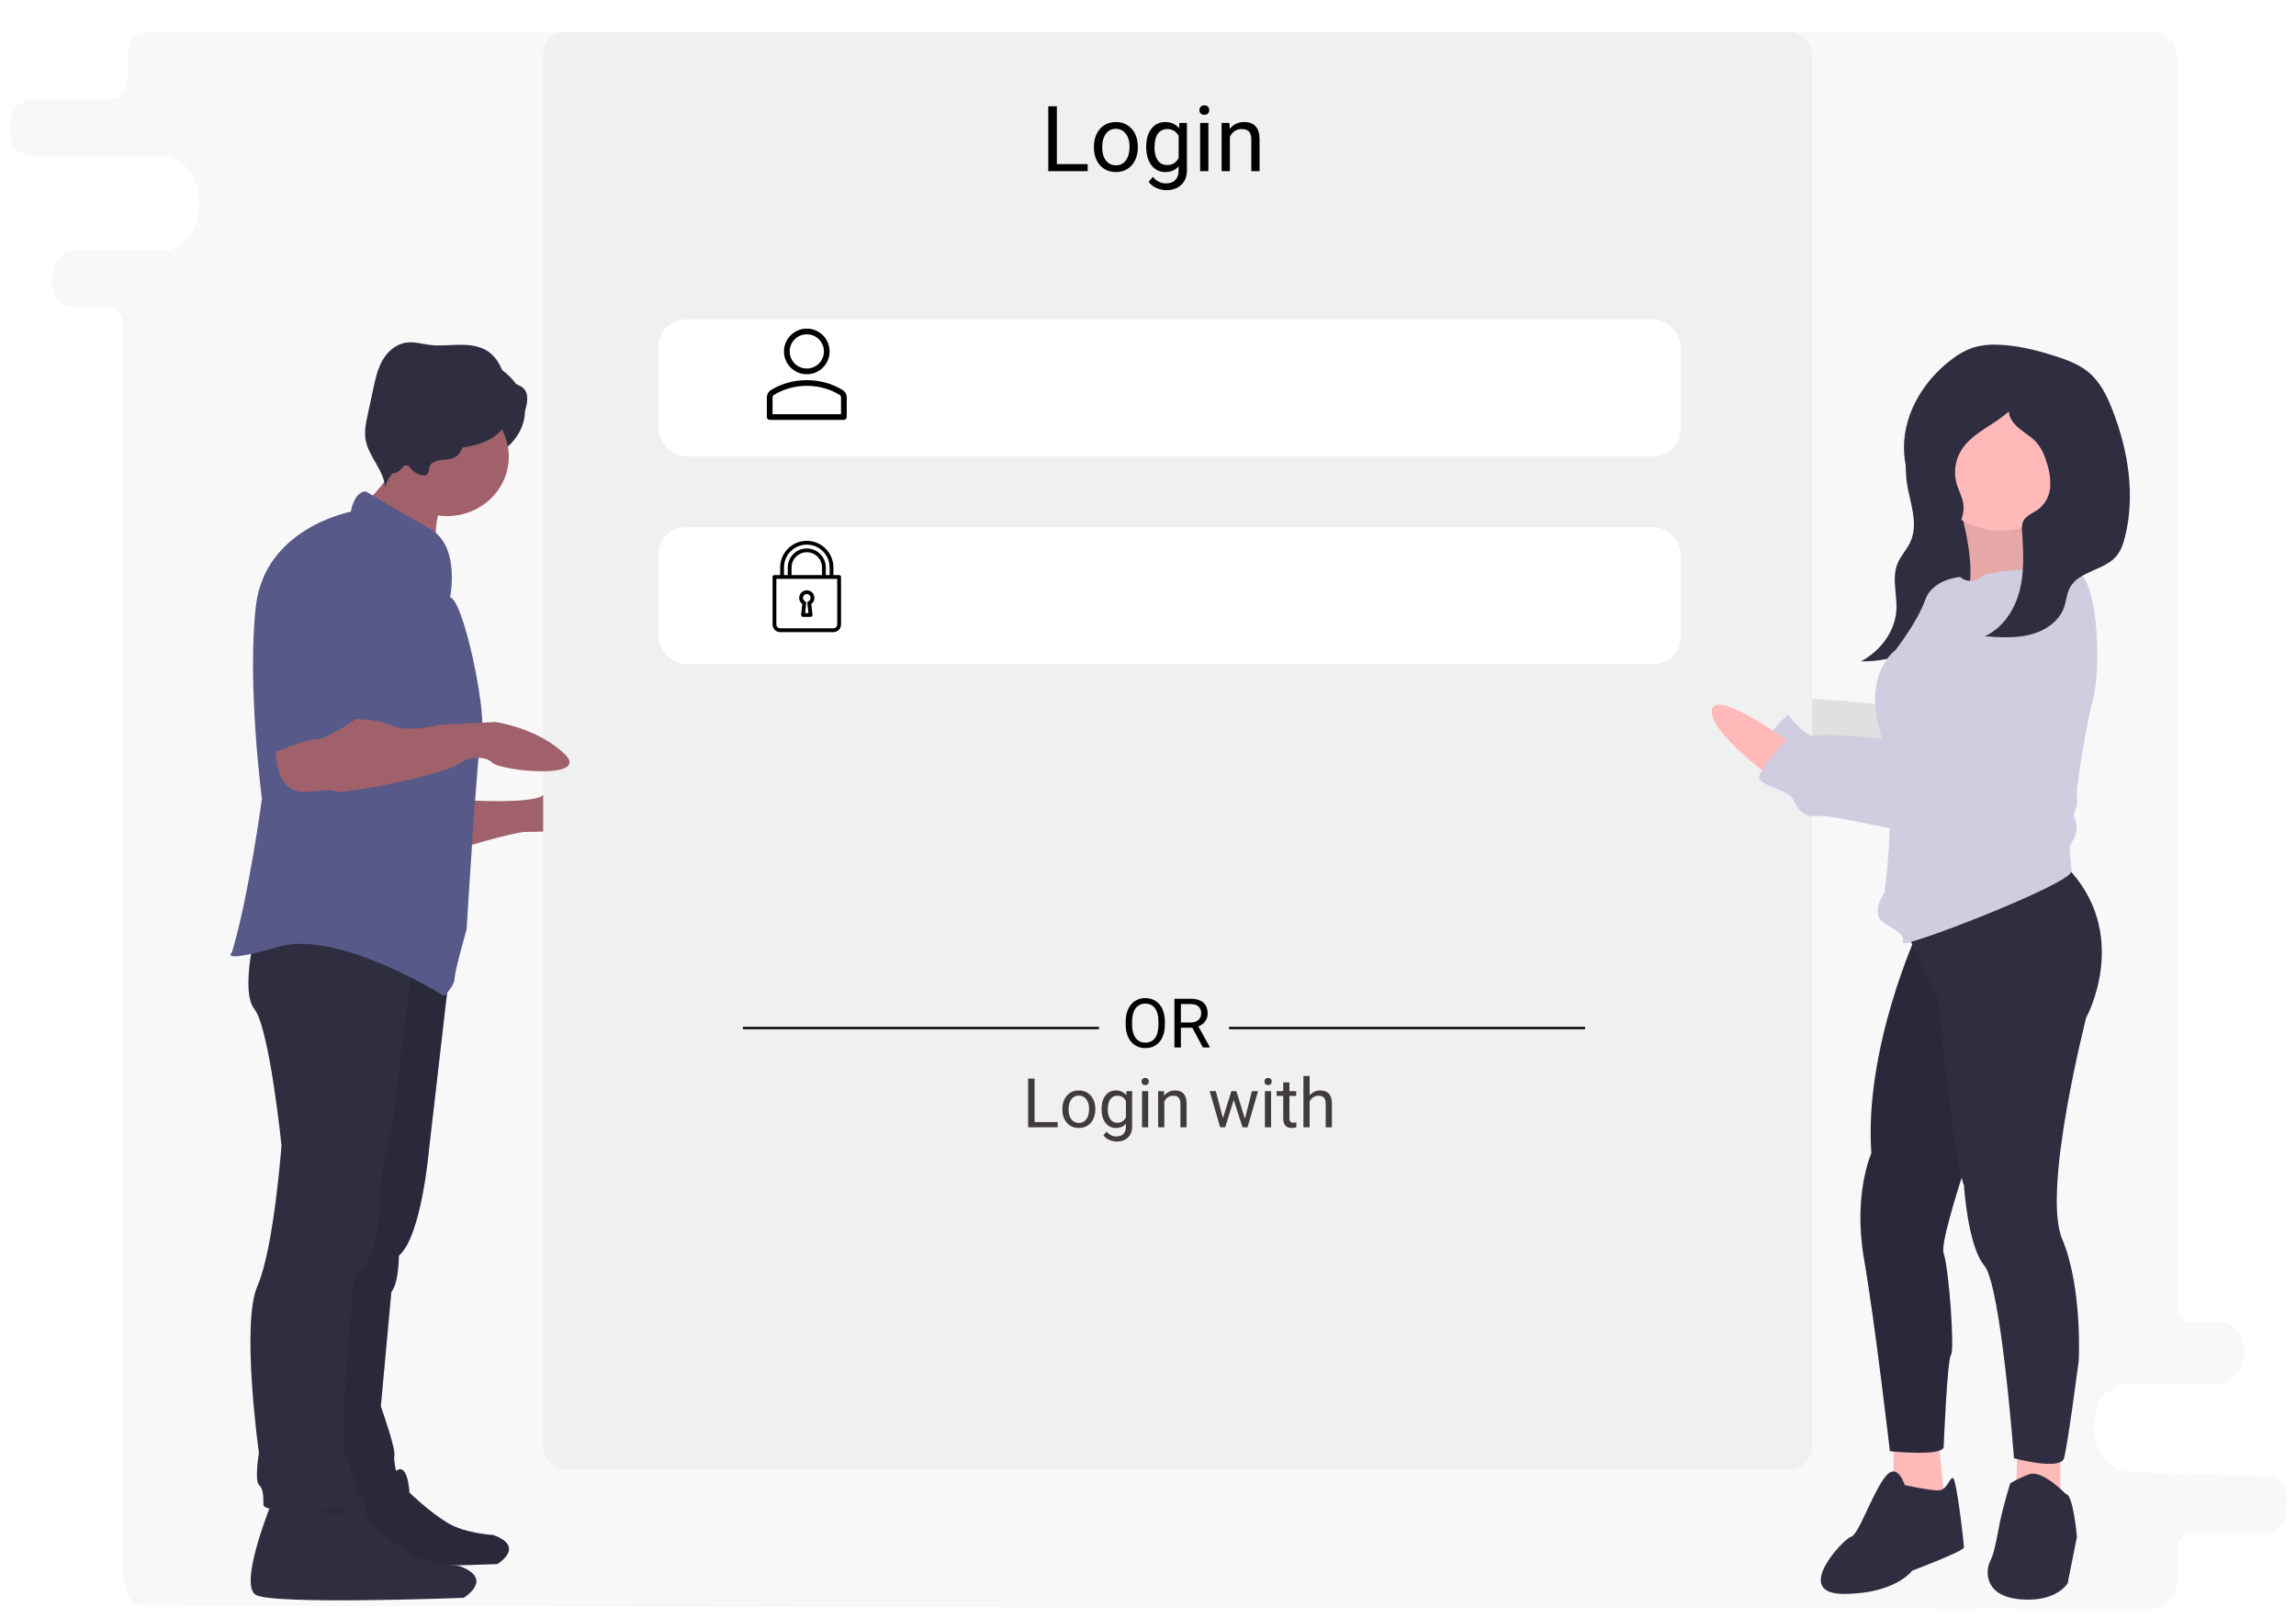 <svg width="1006" height="709" viewBox="0 0 1006 709" fill="none" xmlns="http://www.w3.org/2000/svg">
<g filter="url(#filter0_d)">
<path d="M953.415 692.431C951.588 697.127 949.574 698.944 945.832 700.523C945.048 700.854 944.199 700.999 943.347 700.998L64.674 699.679C58.115 699.226 55.911 696.562 54.173 688.959C54.062 688.474 54.01 687.977 54.01 687.48V137.672C54.01 133.806 50.876 130.672 47.01 130.672H31.352C30.291 130.672 29.231 130.452 28.319 129.912C24.735 127.789 23.584 125.224 22.836 120.232C22.779 119.853 22.758 119.468 22.772 119.085C22.987 113.48 24.183 110.499 27.964 107.365C29.083 106.437 30.521 106.009 31.975 106.009H72.732C73.958 106.009 75.168 105.694 76.215 105.057C83.524 100.61 86.744 96.581 87.473 85.31C86.719 73.276 83.349 69.397 76.208 65.108C75.164 64.481 73.962 64.17 72.745 64.17H13.67C13.109 64.17 12.546 64.107 12.005 63.955C6.4 62.383 4.903 59.684 4.087 53.819C4.026 53.381 4.013 52.937 4.046 52.497C4.571 45.503 6.207 42.377 11.625 39.999C12.41 39.654 13.268 39.507 14.125 39.507H48.846C52.712 39.507 55.849 36.373 55.849 32.507V19.978C55.849 19.493 55.897 19.007 56.006 18.534C57.16 13.516 58.823 11.325 63.994 10.145C64.444 10.043 64.907 10 65.368 10H943.887C944.626 10 945.364 10.11 946.057 10.367C950.862 12.148 952.624 14.492 953.71 19.947C953.792 20.36 953.828 20.782 953.828 21.203V568.484C953.828 572.35 956.962 575.484 960.828 575.484H973.32C974.288 575.484 975.254 575.675 976.123 576.102C981.438 578.716 983.072 581.582 983.246 588.256C982.505 595.854 980.429 598.445 976.515 601.19C975.404 601.969 974.066 602.349 972.71 602.349H932.382C931.729 602.349 931.077 602.437 930.453 602.63C921.064 605.544 918.283 609.959 917.464 621.145C917.436 621.528 917.443 621.924 917.483 622.306C918.638 633.136 921.479 637.48 930.411 640.756C931.061 640.994 931.749 641.116 932.441 641.139L995.069 643.223C996.697 643.277 998.318 643.846 999.339 645.116C1001.49 647.787 1001.7 650.46 1002 654.757C1001.68 661.738 999.929 664.529 995.401 667.157C994.436 667.717 993.328 667.969 992.212 667.969H960.828C956.962 667.969 953.828 671.103 953.828 674.969V690.118C953.828 690.908 953.701 691.695 953.415 692.431Z" fill="#F8F8F8"/>
</g>
<g filter="url(#filter1_d)">
<path d="M953.415 692.431C951.588 697.127 949.574 698.944 945.832 700.523C945.048 700.854 944.199 700.999 943.347 700.998L64.674 699.679C58.115 699.226 55.911 696.562 54.173 688.959C54.062 688.474 54.01 687.977 54.01 687.48V137.672C54.01 133.806 50.876 130.672 47.01 130.672H31.352C30.291 130.672 29.231 130.452 28.319 129.912C24.735 127.789 23.584 125.224 22.836 120.232C22.779 119.853 22.758 119.468 22.772 119.085C22.987 113.48 24.183 110.499 27.964 107.365C29.083 106.437 30.521 106.009 31.975 106.009H72.732C73.958 106.009 75.168 105.694 76.215 105.057C83.524 100.61 86.744 96.581 87.473 85.31C86.719 73.276 83.349 69.397 76.208 65.108C75.164 64.481 73.962 64.17 72.745 64.17H13.67C13.109 64.17 12.546 64.107 12.005 63.955C6.4 62.383 4.903 59.684 4.087 53.819C4.026 53.381 4.013 52.937 4.046 52.497C4.571 45.503 6.207 42.377 11.625 39.999C12.41 39.654 13.268 39.507 14.125 39.507H48.846C52.712 39.507 55.849 36.373 55.849 32.507V19.978C55.849 19.493 55.897 19.007 56.006 18.534C57.16 13.516 58.823 11.325 63.994 10.145C64.444 10.043 64.907 10 65.368 10H943.887C944.626 10 945.364 10.11 946.057 10.367C950.862 12.148 952.624 14.492 953.71 19.947C953.792 20.36 953.828 20.782 953.828 21.203V568.484C953.828 572.35 956.962 575.484 960.828 575.484H973.32C974.288 575.484 975.254 575.675 976.123 576.102C981.438 578.716 983.072 581.582 983.246 588.256C982.505 595.854 980.429 598.445 976.515 601.19C975.404 601.969 974.066 602.349 972.71 602.349H932.382C931.729 602.349 931.077 602.437 930.453 602.63C921.064 605.544 918.283 609.959 917.464 621.145C917.436 621.528 917.443 621.924 917.483 622.306C918.638 633.136 921.479 637.48 930.411 640.756C931.061 640.994 931.749 641.116 932.441 641.139L995.069 643.223C996.697 643.277 998.318 643.846 999.339 645.116C1001.49 647.787 1001.7 650.46 1002 654.757C1001.68 661.738 999.929 664.529 995.401 667.157C994.436 667.717 993.328 667.969 992.212 667.969H960.828C956.962 667.969 953.828 671.103 953.828 674.969V690.118C953.828 690.908 953.701 691.695 953.415 692.431Z" fill="#F8F8F8"/>
</g>
<path d="M784.667 316.175C784.667 316.175 752.595 292.715 750.161 301.315C747.727 309.915 773.693 329.459 773.693 329.459L784.667 316.175Z" fill="#FFB9B9"/>
<path opacity="0.1" d="M784.667 316.175C784.667 316.175 752.595 292.715 750.161 301.315C747.727 309.915 773.693 329.459 773.693 329.459L784.667 316.175Z" fill="black"/>
<path opacity="0.1" d="M890.54 241.899C890.54 241.899 852.402 307.57 851.59 316.951C850.779 326.333 850.779 327.115 847.533 326.333C844.287 325.551 799.658 320.86 795.601 322.424C791.544 323.987 783.429 313.042 783.429 313.042C783.429 313.042 768.012 327.896 771.258 331.024C774.503 334.151 784.241 335.714 785.864 339.623C787.486 343.532 789.921 347.441 797.224 346.659C804.527 345.878 854.025 359.168 860.516 356.823C867.008 354.477 868.631 350.568 871.877 350.568C875.122 350.568 881.614 347.441 881.614 346.659C881.614 345.878 904.334 304.443 904.334 304.443C904.334 304.443 931.112 248.154 890.54 241.899Z" fill="black"/>
<path d="M775.667 300.277C775.667 300.277 743.595 276.817 741.161 285.416C738.727 294.016 764.693 313.561 764.693 313.561L775.667 300.277Z" fill="#FFB9B9"/>
<path opacity="0.1" d="M775.667 300.277C775.667 300.277 743.595 276.817 741.161 285.416C738.727 294.016 764.693 313.561 764.693 313.561L775.667 300.277Z" fill="black"/>
<path opacity="0.1" d="M881.54 226C881.54 226 843.402 291.67 842.59 301.052C841.779 310.433 841.779 311.215 838.533 310.433C835.287 309.652 790.658 304.961 786.601 306.524C782.544 308.088 774.429 297.143 774.429 297.143C774.429 297.143 759.012 311.997 762.258 315.124C765.503 318.251 775.241 319.815 776.864 323.724C778.486 327.633 780.921 331.542 788.224 330.76C795.527 329.978 845.025 343.269 851.516 340.923C858.008 338.578 859.631 334.669 862.877 334.669C866.122 334.669 872.614 331.542 872.614 330.76C872.614 329.978 895.334 288.543 895.334 288.543C895.334 288.543 922.112 232.254 881.54 226Z" fill="black"/>
<path d="M202.642 350.582C202.642 350.582 232.321 352.488 237.597 348.676C242.873 344.863 265.297 353.759 267.276 358.843C269.254 363.926 235.618 364.561 230.342 364.561C225.066 364.561 200.004 372.186 200.004 372.186L202.642 350.582Z" fill="#A0616A"/>
<g filter="url(#filter2_dd)">
<rect x="238" y="10" width="556" height="630" rx="10" fill="#F1F0F0"/>
</g>
<path d="M463.07 71.934H476.547V75H459.301V46.562H463.07V71.934ZM479.301 64.238C479.301 62.168 479.704 60.306 480.512 58.652C481.332 56.999 482.465 55.723 483.91 54.824C485.368 53.926 487.029 53.477 488.891 53.477C491.768 53.477 494.092 54.473 495.863 56.465C497.647 58.457 498.539 61.107 498.539 64.414V64.668C498.539 66.725 498.142 68.574 497.348 70.215C496.566 71.842 495.44 73.112 493.969 74.023C492.51 74.935 490.831 75.391 488.93 75.391C486.065 75.391 483.741 74.394 481.957 72.402C480.186 70.41 479.301 67.773 479.301 64.492V64.238ZM482.934 64.668C482.934 67.012 483.474 68.893 484.555 70.312C485.648 71.732 487.107 72.441 488.93 72.441C490.766 72.441 492.224 71.725 493.305 70.293C494.385 68.848 494.926 66.829 494.926 64.238C494.926 61.921 494.372 60.046 493.266 58.613C492.172 57.168 490.714 56.445 488.891 56.445C487.107 56.445 485.668 57.155 484.574 58.574C483.48 59.993 482.934 62.025 482.934 64.668ZM502.211 64.258C502.211 60.964 502.973 58.346 504.496 56.406C506.02 54.453 508.038 53.477 510.551 53.477C513.129 53.477 515.141 54.388 516.586 56.211L516.762 53.867H520.062V74.492C520.062 77.227 519.249 79.382 517.621 80.957C516.007 82.533 513.832 83.32 511.098 83.32C509.574 83.32 508.083 82.995 506.625 82.344C505.167 81.693 504.053 80.801 503.285 79.668L505.16 77.5C506.71 79.414 508.604 80.371 510.844 80.371C512.602 80.371 513.969 79.876 514.945 78.887C515.935 77.897 516.43 76.504 516.43 74.707V72.891C514.984 74.557 513.012 75.391 510.512 75.391C508.038 75.391 506.033 74.394 504.496 72.402C502.973 70.41 502.211 67.695 502.211 64.258ZM505.844 64.668C505.844 67.051 506.332 68.926 507.309 70.293C508.285 71.647 509.652 72.324 511.41 72.324C513.689 72.324 515.362 71.289 516.43 69.219V59.57C515.323 57.552 513.663 56.543 511.449 56.543C509.691 56.543 508.318 57.227 507.328 58.594C506.339 59.961 505.844 61.986 505.844 64.668ZM529.457 75H525.844V53.867H529.457V75ZM525.551 48.262C525.551 47.676 525.727 47.181 526.078 46.777C526.443 46.374 526.977 46.172 527.68 46.172C528.383 46.172 528.917 46.374 529.281 46.777C529.646 47.181 529.828 47.676 529.828 48.262C529.828 48.848 529.646 49.336 529.281 49.727C528.917 50.117 528.383 50.312 527.68 50.312C526.977 50.312 526.443 50.117 526.078 49.727C525.727 49.336 525.551 48.848 525.551 48.262ZM538.676 53.867L538.793 56.523C540.408 54.492 542.517 53.477 545.121 53.477C549.587 53.477 551.84 55.996 551.879 61.035V75H548.266V61.016C548.253 59.492 547.901 58.366 547.211 57.637C546.534 56.908 545.473 56.543 544.027 56.543C542.855 56.543 541.827 56.855 540.941 57.48C540.056 58.105 539.366 58.926 538.871 59.941V75H535.258V53.867H538.676Z" fill="black"/>
<g filter="url(#filter3_d)">
<rect x="288.5" y="136" width="448" height="60" rx="12" fill="white"/>
</g>
<g clip-path="url(#clip0)">
<path d="M353.5 164C347.986 164 343.5 159.514 343.5 154C343.5 148.486 347.986 144 353.5 144C359.014 144 363.5 148.486 363.5 154C363.5 159.514 359.014 164 353.5 164V164ZM353.5 146.5C349.364 146.5 346 149.864 346 154C346 158.136 349.364 161.5 353.5 161.5C357.636 161.5 361 158.136 361 154C361 149.864 357.636 146.5 353.5 146.5V146.5Z" fill="black"/>
<path d="M369.75 184H337.25C336.559 184 336 183.441 336 182.75V174.145C336 172.854 336.66 171.641 337.722 170.976C347.11 165.121 359.899 165.122 369.276 170.975C370.34 171.64 371 172.854 371 174.145V182.75C371 183.441 370.441 184 369.75 184V184ZM338.5 181.5H368.5V174.145C368.5 173.71 368.29 173.307 367.952 173.096C359.369 167.738 347.637 167.734 339.047 173.097C338.71 173.307 338.5 173.71 338.5 174.146L338.5 181.5Z" fill="black"/>
</g>
<g filter="url(#filter4_d)">
<rect x="288.5" y="227" width="448" height="60" rx="12" fill="white"/>
</g>
<path d="M351.53 264.681L351.004 269.408C350.978 269.644 351.054 269.88 351.212 270.056C351.37 270.233 351.596 270.334 351.833 270.334H355.166C355.403 270.334 355.629 270.233 355.787 270.056C355.945 269.88 356.021 269.644 355.995 269.408L355.469 264.681C356.323 264.06 356.833 263.078 356.833 262C356.833 260.162 355.338 258.667 353.499 258.667C351.661 258.667 350.166 260.162 350.166 262C350.166 263.078 350.676 264.06 351.53 264.681ZM353.499 260.334C354.418 260.334 355.166 261.082 355.166 262C355.166 262.639 354.803 263.211 354.219 263.494C353.901 263.649 353.714 263.986 353.753 264.337L354.235 268.667H352.764L353.246 264.337C353.285 263.986 353.098 263.649 352.78 263.494C352.196 263.211 351.833 262.639 351.833 262C351.833 261.082 352.581 260.334 353.499 260.334Z" fill="black"/>
<path d="M367.667 252H365.167V248.667C365.167 242.234 359.933 237 353.5 237C347.067 237 341.833 242.234 341.833 248.667V252H339.333C338.873 252 338.5 252.373 338.5 252.833V273.667C338.5 275.505 339.995 277 341.833 277H365.167C367.005 277 368.5 275.505 368.5 273.667V252.833C368.5 252.373 368.127 252 367.667 252ZM343.5 248.667C343.5 243.152 347.986 238.667 353.5 238.667C359.014 238.667 363.5 243.152 363.5 248.667V252H361.833V248.667C361.833 244.072 358.095 240.333 353.5 240.333C348.905 240.333 345.167 244.072 345.167 248.667V252H343.5V248.667ZM360.167 248.667V252H346.833V248.667C346.833 244.991 349.824 242 353.5 242C357.176 242 360.167 244.991 360.167 248.667ZM366.833 273.667C366.833 274.585 366.085 275.333 365.167 275.333H341.833C340.915 275.333 340.167 274.585 340.167 273.667V253.667H366.833V273.667V273.667Z" fill="black"/>
<path d="M510.382 449.024C510.382 451.114 510.03 452.94 509.327 454.503C508.624 456.056 507.628 457.242 506.339 458.062C505.05 458.883 503.546 459.293 501.827 459.293C500.147 459.293 498.658 458.883 497.359 458.062C496.061 457.232 495.05 456.056 494.327 454.532C493.614 452.999 493.248 451.227 493.229 449.215V447.677C493.229 445.626 493.585 443.814 494.298 442.242C495.011 440.67 496.017 439.469 497.315 438.639C498.624 437.799 500.118 437.379 501.798 437.379C503.507 437.379 505.011 437.794 506.31 438.624C507.618 439.444 508.624 440.641 509.327 442.213C510.03 443.775 510.382 445.597 510.382 447.677V449.024ZM507.584 447.647C507.584 445.118 507.076 443.18 506.061 441.832C505.045 440.475 503.624 439.796 501.798 439.796C500.021 439.796 498.619 440.475 497.594 441.832C496.578 443.18 496.056 445.055 496.026 447.457V449.024C496.026 451.476 496.539 453.404 497.564 454.811C498.6 456.207 500.021 456.905 501.827 456.905C503.644 456.905 505.05 456.246 506.046 454.928C507.042 453.6 507.555 451.7 507.584 449.229V447.647ZM522.423 450.372H517.413V459H514.586V437.672H521.646C524.049 437.672 525.895 438.219 527.184 439.312C528.482 440.406 529.132 441.998 529.132 444.088C529.132 445.416 528.771 446.573 528.048 447.56C527.335 448.546 526.339 449.283 525.06 449.771L530.069 458.824V459H527.052L522.423 450.372ZM517.413 448.072H521.734C523.131 448.072 524.239 447.711 525.06 446.988C525.89 446.266 526.305 445.299 526.305 444.088C526.305 442.77 525.909 441.759 525.118 441.056C524.337 440.353 523.204 439.996 521.72 439.986H517.413V448.072Z" fill="black"/>
<line x1="325.5" y1="450.5" x2="481.5" y2="450.5" stroke="black"/>
<line x1="538.5" y1="450.5" x2="694.5" y2="450.5" stroke="black"/>
<path d="M453.303 491.7H463.41V494H450.476V472.672H453.303V491.7ZM465.476 485.929C465.476 484.376 465.778 482.979 466.384 481.739C466.999 480.499 467.849 479.542 468.933 478.868C470.026 478.194 471.271 477.857 472.668 477.857C474.826 477.857 476.569 478.604 477.897 480.099C479.235 481.593 479.904 483.58 479.904 486.061V486.251C479.904 487.794 479.606 489.181 479.011 490.411C478.425 491.632 477.58 492.584 476.477 493.268C475.383 493.951 474.123 494.293 472.697 494.293C470.549 494.293 468.806 493.546 467.468 492.052C466.14 490.558 465.476 488.58 465.476 486.119V485.929ZM468.2 486.251C468.2 488.009 468.605 489.42 469.416 490.484C470.236 491.549 471.33 492.081 472.697 492.081C474.074 492.081 475.168 491.544 475.979 490.47C476.789 489.386 477.194 487.872 477.194 485.929C477.194 484.19 476.779 482.784 475.949 481.71C475.129 480.626 474.035 480.084 472.668 480.084C471.33 480.084 470.251 480.616 469.431 481.681C468.61 482.745 468.2 484.269 468.2 486.251ZM482.658 485.943C482.658 483.473 483.229 481.51 484.372 480.055C485.515 478.59 487.028 477.857 488.913 477.857C490.847 477.857 492.355 478.541 493.439 479.908L493.571 478.15H496.047V493.619C496.047 495.67 495.437 497.286 494.216 498.468C493.005 499.649 491.374 500.24 489.323 500.24C488.181 500.24 487.062 499.996 485.969 499.508C484.875 499.02 484.04 498.351 483.464 497.501L484.87 495.875C486.032 497.311 487.453 498.028 489.133 498.028C490.451 498.028 491.477 497.657 492.209 496.915C492.951 496.173 493.322 495.128 493.322 493.78V492.418C492.238 493.668 490.759 494.293 488.884 494.293C487.028 494.293 485.524 493.546 484.372 492.052C483.229 490.558 482.658 488.521 482.658 485.943ZM485.383 486.251C485.383 488.038 485.749 489.444 486.481 490.47C487.214 491.485 488.239 491.993 489.558 491.993C491.267 491.993 492.521 491.217 493.322 489.664V482.428C492.492 480.914 491.247 480.157 489.587 480.157C488.269 480.157 487.238 480.67 486.496 481.695C485.754 482.721 485.383 484.239 485.383 486.251ZM503.093 494H500.383V478.15H503.093V494ZM500.163 473.946C500.163 473.507 500.295 473.136 500.559 472.833C500.832 472.53 501.232 472.379 501.76 472.379C502.287 472.379 502.688 472.53 502.961 472.833C503.234 473.136 503.371 473.507 503.371 473.946C503.371 474.386 503.234 474.752 502.961 475.045C502.688 475.338 502.287 475.484 501.76 475.484C501.232 475.484 500.832 475.338 500.559 475.045C500.295 474.752 500.163 474.386 500.163 473.946ZM510.007 478.15L510.095 480.143C511.306 478.619 512.888 477.857 514.841 477.857C518.19 477.857 519.88 479.747 519.909 483.526V494H517.199V483.512C517.189 482.369 516.926 481.524 516.408 480.978C515.9 480.431 515.104 480.157 514.021 480.157C513.142 480.157 512.37 480.392 511.706 480.86C511.042 481.329 510.524 481.944 510.153 482.706V494H507.443V478.15H510.007ZM545.471 490.265L548.518 478.15H551.228L546.613 494H544.416L540.563 481.988L536.813 494H534.616L530.017 478.15H532.712L535.832 490.016L539.523 478.15H541.706L545.471 490.265ZM556.94 494H554.23V478.15H556.94V494ZM554.011 473.946C554.011 473.507 554.143 473.136 554.406 472.833C554.68 472.53 555.08 472.379 555.607 472.379C556.135 472.379 556.535 472.53 556.809 472.833C557.082 473.136 557.219 473.507 557.219 473.946C557.219 474.386 557.082 474.752 556.809 475.045C556.535 475.338 556.135 475.484 555.607 475.484C555.08 475.484 554.68 475.338 554.406 475.045C554.143 474.752 554.011 474.386 554.011 473.946ZM564.968 474.312V478.15H567.927V480.245H564.968V490.074C564.968 490.709 565.1 491.188 565.363 491.51C565.627 491.822 566.076 491.979 566.711 491.979C567.023 491.979 567.453 491.92 568 491.803V494C567.287 494.195 566.594 494.293 565.92 494.293C564.709 494.293 563.796 493.927 563.181 493.194C562.565 492.462 562.258 491.422 562.258 490.074V480.245H559.372V478.15H562.258V474.312H564.968ZM573.815 480.069C575.017 478.595 576.579 477.857 578.503 477.857C581.853 477.857 583.542 479.747 583.571 483.526V494H580.861V483.512C580.852 482.369 580.588 481.524 580.07 480.978C579.562 480.431 578.767 480.157 577.683 480.157C576.804 480.157 576.032 480.392 575.368 480.86C574.704 481.329 574.187 481.944 573.815 482.706V494H571.105V471.5H573.815V480.069Z" fill="#423B3B"/>
<path d="M890.54 241.899C890.54 241.899 852.402 307.57 851.59 316.951C850.779 326.333 850.779 327.115 847.533 326.333C844.287 325.551 799.658 320.86 795.601 322.424C791.544 323.987 783.429 313.042 783.429 313.042C783.429 313.042 768.012 327.896 771.258 331.024C774.503 334.151 784.241 335.714 785.864 339.623C787.486 343.532 789.921 347.441 797.224 346.659C804.527 345.878 854.025 359.168 860.516 356.823C867.008 354.477 868.631 350.568 871.877 350.568C875.122 350.568 881.614 347.441 881.614 346.659C881.614 345.878 904.334 304.443 904.334 304.443C904.334 304.443 931.112 248.154 890.54 241.899Z" fill="#D0CDE1"/>
<path d="M835.209 198.606C834.864 202.757 834.933 206.932 835.417 211.07C836.649 220.052 840.941 229.415 836.887 237.799C835.416 240.843 832.923 243.494 831.565 246.574C828.691 253.094 831.297 260.325 830.906 267.264C830.401 276.228 824.484 284.865 815.482 289.777C830.861 290.237 845.486 282.912 855.163 272.929C864.839 262.947 870.228 250.565 874.268 238.177C876.344 232.359 877.675 226.319 878.231 220.19C878.554 216.669 878.125 213.122 876.972 209.767C875.551 206.489 873.679 203.409 871.408 200.611C868.985 197.329 866.495 193.982 862.921 191.54C858.517 188.532 850.027 185.512 844.186 185.95C837.021 186.487 835.511 193.815 835.209 198.606Z" fill="#2F2E41"/>
<path d="M858.895 223.136C858.895 223.136 867.82 253.626 860.517 262.226C853.214 270.825 904.335 258.317 904.335 258.317C904.335 258.317 879.181 234.081 891.352 218.445L858.895 223.136Z" fill="#FFB9B9"/>
<path opacity="0.1" d="M858.895 223.136C858.895 223.136 867.82 253.626 860.517 262.226C853.214 270.825 904.335 258.317 904.335 258.317C904.335 258.317 879.181 234.081 891.352 218.445L858.895 223.136Z" fill="black"/>
<path d="M829.682 629.668V652.34L841.853 666.411L852.402 661.72L849.156 628.886L829.682 629.668Z" fill="#FFB9B9"/>
<path d="M834.553 650.776C834.553 650.776 831.307 639.83 825.627 647.648C819.947 655.466 814.266 672.666 811.021 673.447C807.775 674.229 785.054 698.465 807.775 698.465C830.495 698.465 837.798 688.302 837.798 688.302C837.798 688.302 860.519 679.702 860.519 678.138C860.519 676.575 857.273 647.648 855.65 647.648C854.027 647.648 853.216 653.121 849.158 653.121C845.101 653.121 834.553 650.776 834.553 650.776Z" fill="#2F2E41"/>
<path d="M884.05 633.576L883.238 654.685L902.712 662.502V632.013L884.05 633.576Z" fill="#FFB9B9"/>
<path d="M905.146 654.684C905.146 654.684 894.598 643.739 888.917 646.084C886.107 647.174 883.394 648.481 880.803 649.993C880.803 649.993 877.557 660.157 875.934 668.756C874.311 677.356 873.5 681.265 871.877 684.392C870.254 687.519 868.631 699.246 884.86 700.81C901.089 702.373 905.958 693.774 905.958 693.774L910.015 673.447C910.015 673.447 908.392 654.684 905.146 654.684Z" fill="#2F2E41"/>
<path d="M840.23 408.421C840.23 408.421 816.698 459.237 819.944 505.363C819.944 505.363 811.83 523.344 816.698 551.489C821.567 579.633 828.058 635.922 828.058 635.922C828.058 635.922 849.967 638.267 851.59 634.358C851.59 634.358 853.213 595.269 854.836 593.705C856.459 592.142 854.025 556.179 851.59 549.143C849.156 542.107 874.311 472.528 874.311 472.528L867.819 385.749L840.23 408.421Z" fill="#2F2E41"/>
<path opacity="0.1" d="M840.23 408.421C840.23 408.421 816.698 459.237 819.944 505.363C819.944 505.363 811.83 523.344 816.698 551.489C821.567 579.633 828.058 635.922 828.058 635.922C828.058 635.922 849.967 638.267 851.59 634.358C851.59 634.358 853.213 595.269 854.836 593.705C856.459 592.142 854.025 556.179 851.59 549.143C849.156 542.107 874.311 472.528 874.311 472.528L867.819 385.749L840.23 408.421Z" fill="black"/>
<path d="M833.74 405.293L849.158 437.347C849.158 437.347 856.461 510.053 860.518 519.435C860.518 519.435 862.141 546.015 869.444 554.615C876.747 563.215 882.427 639.049 882.427 639.049C882.427 639.049 902.713 644.521 904.336 639.049C905.959 633.576 910.827 596.05 910.827 596.05C910.827 596.05 912.45 563.997 903.524 542.888C894.598 521.78 914.073 445.946 914.073 445.946C914.073 445.946 934.359 409.202 905.147 379.494L833.74 405.293Z" fill="#2F2E41"/>
<path d="M876.746 232.518C895.12 232.518 910.015 218.167 910.015 200.465C910.015 182.762 895.12 168.411 876.746 168.411C858.372 168.411 843.477 182.762 843.477 200.465C843.477 218.167 858.372 232.518 876.746 232.518Z" fill="#FFB9B9"/>
<path d="M907.582 248.936C907.582 248.936 872.69 248.936 867.821 252.844C866.618 253.948 865.02 254.564 863.358 254.564C861.697 254.564 860.099 253.948 858.895 252.844C858.895 252.844 846.724 253.626 843.478 263.008C840.232 272.389 830.495 284.898 830.495 284.898C830.495 284.898 815.889 295.061 824.003 321.642C832.118 348.223 825.626 391.221 825.626 391.221C825.626 391.221 819.134 400.603 825.626 404.512C832.118 408.421 834.552 409.984 833.74 413.112C832.929 416.239 907.582 387.312 907.582 381.84C907.582 376.367 905.959 371.677 907.582 369.331C909.205 366.986 910.828 363.077 909.205 359.168C907.582 355.259 910.828 354.477 910.016 350.568C909.205 346.659 914.074 317.733 917.319 305.224C920.565 292.716 919.754 249.717 907.582 248.936Z" fill="#D0CDE1"/>
<path d="M784.667 325.557C784.667 325.557 752.595 302.097 750.161 310.697C747.727 319.296 773.693 338.841 773.693 338.841L784.667 325.557Z" fill="#FFB9B9"/>
<path d="M890.54 252.844C890.54 252.844 852.402 318.514 851.59 327.896C850.779 337.277 850.779 338.059 847.533 337.277C844.287 336.495 799.658 331.805 795.601 333.368C791.544 334.932 783.429 323.987 783.429 323.987C783.429 323.987 768.012 338.841 771.258 341.968C774.503 345.095 784.241 346.659 785.864 350.568C787.486 354.477 789.921 358.385 797.224 357.604C804.527 356.822 854.025 370.112 860.516 367.767C867.008 365.422 868.631 361.513 871.877 361.513C875.122 361.513 881.614 358.385 881.614 357.604C881.614 356.822 904.334 315.387 904.334 315.387C904.334 315.387 931.112 259.098 890.54 252.844Z" fill="#D0CDE1"/>
<path d="M860.272 220.943C859.811 217.769 858.124 214.889 857.258 211.793C856.581 209.316 856.43 206.733 856.816 204.198C857.202 201.664 858.116 199.231 859.503 197.045C864.275 189.619 873.644 186.33 880.178 180.276C880.313 183.36 882.534 185.995 884.989 187.979C887.443 189.962 890.259 191.571 892.338 193.919C894.334 196.397 895.79 199.239 896.618 202.273C897.898 205.788 898.472 209.507 898.308 213.229C898.215 215.089 897.73 216.911 896.883 218.585C896.036 220.259 894.844 221.749 893.381 222.966C890.947 224.819 887.546 225.877 886.371 228.643C885.908 230.025 885.775 231.49 885.98 232.928C886.537 241.529 887.057 250.284 884.955 258.66C882.853 267.037 877.703 275.13 869.631 278.843C876.264 279.297 883.037 279.739 889.473 278.125C895.909 276.512 902.064 272.45 904.283 266.41C905.377 263.43 905.481 260.117 907.036 257.334C910.972 250.29 921.842 249.969 927.182 243.843C929.319 241.391 930.352 238.232 931.118 235.117C935.627 216.786 932.459 197.322 925.596 179.683C923.23 173.604 920.285 167.482 915.211 163.209C910.893 159.573 905.379 157.569 899.926 155.858C891.968 153.361 883.77 151.315 875.406 151.052C871.772 150.846 868.129 151.256 864.642 152.262C861.199 153.46 857.996 155.219 855.171 157.46C842.067 167.284 833.146 182.983 834.33 198.939C835.046 208.593 839.292 217.73 844.746 225.858C846.654 228.701 851.161 234.762 855.35 232.975C859.15 231.354 860.771 224.372 860.272 220.943Z" fill="#2F2E41"/>
<path d="M197.037 204.752C215.249 204.752 230.013 193.657 230.013 179.97C230.013 166.284 215.249 155.188 197.037 155.188C178.825 155.188 164.061 166.284 164.061 179.97C164.061 193.657 178.825 204.752 197.037 204.752Z" fill="#2F2E41"/>
<path d="M141.528 646.576C141.528 646.576 127.697 680.181 134.913 684.237C142.13 688.292 217.902 685.395 217.902 685.395C217.902 685.395 230.531 677.863 216.098 672.649C216.098 672.649 204.071 672.069 196.253 667.434C188.435 662.799 179.415 654.108 179.415 654.108C179.415 654.108 178.813 641.361 174.002 644.258C172.563 645.172 171.338 646.366 170.406 647.763C169.474 649.16 168.855 650.729 168.59 652.37L141.528 646.576Z" fill="#2F2E41"/>
<path opacity="0.1" d="M141.528 646.576C141.528 646.576 127.697 680.181 134.913 684.237C142.13 688.292 217.902 685.395 217.902 685.395C217.902 685.395 230.531 677.863 216.098 672.649C216.098 672.649 204.071 672.069 196.253 667.434C188.435 662.799 179.415 654.108 179.415 654.108C179.415 654.108 178.813 641.361 174.002 644.258C172.563 645.172 171.338 646.366 170.406 647.763C169.474 649.16 168.855 650.729 168.59 652.37L141.528 646.576Z" fill="black"/>
<path d="M119.378 657.608C119.378 657.608 104.208 694.463 112.123 698.911C120.037 703.359 203.137 700.182 203.137 700.182C203.137 700.182 216.987 691.921 201.159 686.202C201.159 686.202 187.968 685.567 179.394 680.484C170.821 675.4 160.928 665.869 160.928 665.869C160.928 665.869 160.268 651.889 154.992 655.066C153.413 656.068 152.07 657.378 151.048 658.91C150.025 660.442 149.347 662.163 149.056 663.962L119.378 657.608Z" fill="#2F2E41"/>
<path d="M197.202 423.772L187.969 503.836C187.969 503.836 184.671 541.961 174.778 550.222C174.778 550.222 174.778 562.295 171.481 566.108L166.864 616.306C166.864 616.306 173.459 634.733 172.8 637.911C172.14 641.088 175.438 651.254 174.778 652.525C174.119 653.796 143.121 652.525 143.121 652.525L149.716 550.222L170.162 407.887L197.202 423.772Z" fill="#2F2E41"/>
<path opacity="0.1" d="M197.202 423.772L187.969 503.836C187.969 503.836 184.671 541.961 174.778 550.222C174.778 550.222 174.778 562.295 171.481 566.108L166.864 616.306C166.864 616.306 173.459 634.733 172.8 637.911C172.14 641.088 175.438 651.254 174.778 652.525C174.119 653.796 143.121 652.525 143.121 652.525L149.716 550.222L170.162 407.887L197.202 423.772Z" fill="black"/>
<path d="M180.715 421.23C180.715 421.23 173.46 486.679 170.162 500.658C168.089 509.864 166.766 519.212 166.205 528.617C166.205 528.617 165.545 548.95 159.61 554.669C157.873 556.326 156.508 558.309 155.601 560.495C154.693 562.681 154.262 565.024 154.334 567.378C154.334 567.378 148.398 631.556 151.695 639.181C154.993 646.806 158.291 653.16 154.993 658.244C151.695 663.327 115.421 663.327 115.421 659.514C115.421 655.702 115.421 652.525 113.443 650.618C111.464 648.712 113.443 636.639 113.443 636.639C113.443 636.639 105.529 580.086 112.783 563.565C120.038 547.044 123.336 501.929 123.336 501.929C123.336 501.929 118.06 450.46 111.464 442.199C104.869 433.938 112.783 404.709 112.783 404.709L180.715 421.23Z" fill="#2F2E41"/>
<path d="M162.146 217.983C162.913 219.666 164.748 220.603 166.419 221.49C176.102 226.63 184.208 234.081 192.193 241.447C190.201 234.941 190.625 227.97 193.394 221.733C194.347 219.606 195.597 217.319 194.915 215.097C194.414 213.463 192.97 212.284 191.571 211.242C188.313 208.814 184.907 206.575 181.372 204.538C178.902 203.114 173.825 199.325 170.992 199.737C170.843 203.426 170.765 206.724 169.088 210.172C168.691 210.99 162.44 218.627 162.146 217.983Z" fill="#A0616A"/>
<path d="M195.884 226.155C210.818 226.155 222.925 214.491 222.925 200.102C222.925 185.714 210.818 174.05 195.884 174.05C180.95 174.05 168.844 185.714 168.844 200.102C168.844 214.491 180.95 226.155 195.884 226.155Z" fill="#A0616A"/>
<path d="M197.203 261.739C197.203 261.739 201.82 239.499 188.629 231.874C175.439 224.248 160.27 215.353 160.27 215.353C160.27 215.353 155.653 214.717 153.674 224.248C153.674 224.248 116.081 231.238 112.124 265.551C108.167 299.864 114.762 350.063 114.762 350.063C114.762 350.063 108.826 393.907 101.572 417.418C101.572 417.418 95.636 422.501 122.017 414.876C148.398 407.251 194.565 436.48 194.565 436.48C194.565 436.48 199.182 432.032 199.182 428.855C199.182 425.678 204.458 407.251 204.458 407.251C204.458 407.251 209.075 329.094 211.053 320.198C213.032 311.302 203.139 263.009 197.203 261.739Z" fill="#575A89"/>
<path d="M189.511 202.786C191.135 201.919 192.957 201.451 194.814 201.425C196.673 201.399 198.489 200.877 200.06 199.919C202.614 198.03 202.802 194.379 204.67 191.852C207.376 188.194 212.773 187.753 217.431 187.937C220.28 188.048 223.348 188.212 225.748 186.728C228.211 185.203 229.327 182.332 230.158 179.627C231.14 176.429 231.775 172.518 229.341 170.146C227.651 168.499 224.984 168.173 223.106 166.726C221.16 165.226 220.359 162.785 219.301 160.611C218.097 157.962 216.192 155.663 213.777 153.945C210.236 151.575 205.712 151.043 201.4 151.088C197.088 151.132 192.757 151.678 188.477 151.168C184.971 150.751 181.474 149.627 177.979 150.125C173.525 150.76 169.841 153.997 167.646 157.785C165.451 161.572 164.51 165.896 163.596 170.143L161.113 181.696C160.343 185.279 159.569 188.957 160.164 192.571C161.397 200.063 168.274 206.018 168.747 213.59C169.199 211.499 170.182 209.549 171.609 207.914C173.036 206.28 174.861 205.012 176.922 204.225C177.438 203.982 178.025 203.913 178.587 204.03C179.27 204.241 179.67 204.898 180.101 205.451C181.231 206.898 184.78 209.093 186.791 208.067C188.591 207.148 187.248 204.265 189.511 202.786Z" fill="#2F2E41"/>
<path d="M121.357 321.468C121.357 321.468 116.74 349.426 135.866 346.885C135.866 346.885 145.759 345.614 147.078 346.885C148.397 348.156 197.202 339.895 203.797 332.905C203.797 332.905 211.712 330.364 215.669 334.176C219.626 337.989 259.198 341.801 247.326 330.364C235.455 318.926 216.988 316.384 216.988 316.384L191.926 317.655C191.926 317.655 178.735 321.468 170.821 317.655C162.907 313.843 140.483 315.113 140.483 315.113L121.357 321.468Z" fill="#A0616A"/>
<path d="M148.397 233.145C148.397 233.145 118.719 236.322 118.719 277.624V330.365C118.719 330.365 135.207 323.375 138.505 324.01C141.802 324.646 154.993 315.75 154.993 315.75C154.993 315.75 170.162 281.437 168.843 271.905C167.524 262.374 168.183 234.415 148.397 233.145Z" fill="#575A89"/>
<path d="M195.884 196.607C209.907 196.607 221.276 190.918 221.276 183.899C221.276 176.88 209.907 171.19 195.884 171.19C181.86 171.19 170.492 176.88 170.492 183.899C170.492 190.918 181.86 196.607 195.884 196.607Z" fill="#2F2E41"/>
<path d="M172.142 207.409C177.059 207.409 181.046 197.879 181.046 186.123C181.046 174.366 177.059 164.836 172.142 164.836C167.225 164.836 163.238 174.366 163.238 186.123C163.238 197.879 167.225 207.409 172.142 207.409Z" fill="#2F2E41"/>
<defs>
<filter id="filter0_d" x="0.027" y="10" width="1005.97" height="698.998" filterUnits="userSpaceOnUse" color-interpolation-filters="sRGB">
<feFlood flood-opacity="0" result="BackgroundImageFix"/>
<feColorMatrix in="SourceAlpha" type="matrix" values="0 0 0 0 0 0 0 0 0 0 0 0 0 0 0 0 0 0 127 0"/>
<feOffset dy="4"/>
<feGaussianBlur stdDeviation="2"/>
<feColorMatrix type="matrix" values="0 0 0 0 0 0 0 0 0 0 0 0 0 0 0 0 0 0 0.25 0"/>
<feBlend mode="normal" in2="BackgroundImageFix" result="effect1_dropShadow"/>
<feBlend mode="normal" in="SourceGraphic" in2="effect1_dropShadow" result="shape"/>
</filter>
<filter id="filter1_d" x="0.027" y="10" width="1005.97" height="698.998" filterUnits="userSpaceOnUse" color-interpolation-filters="sRGB">
<feFlood flood-opacity="0" result="BackgroundImageFix"/>
<feColorMatrix in="SourceAlpha" type="matrix" values="0 0 0 0 0 0 0 0 0 0 0 0 0 0 0 0 0 0 127 0"/>
<feOffset dy="4"/>
<feGaussianBlur stdDeviation="2"/>
<feColorMatrix type="matrix" values="0 0 0 0 0 0 0 0 0 0 0 0 0 0 0 0 0 0 0.25 0"/>
<feBlend mode="normal" in2="BackgroundImageFix" result="effect1_dropShadow"/>
<feBlend mode="normal" in="SourceGraphic" in2="effect1_dropShadow" result="shape"/>
</filter>
<filter id="filter2_dd" x="224" y="0" width="584" height="654" filterUnits="userSpaceOnUse" color-interpolation-filters="sRGB">
<feFlood flood-opacity="0" result="BackgroundImageFix"/>
<feColorMatrix in="SourceAlpha" type="matrix" values="0 0 0 0 0 0 0 0 0 0 0 0 0 0 0 0 0 0 127 0"/>
<feOffset dx="-4" dy="4"/>
<feGaussianBlur stdDeviation="5"/>
<feColorMatrix type="matrix" values="0 0 0 0 0 0 0 0 0 0 0 0 0 0 0 0 0 0 0.3 0"/>
<feBlend mode="normal" in2="BackgroundImageFix" result="effect1_dropShadow"/>
<feColorMatrix in="SourceAlpha" type="matrix" values="0 0 0 0 0 0 0 0 0 0 0 0 0 0 0 0 0 0 127 0"/>
<feOffset dx="4"/>
<feGaussianBlur stdDeviation="5"/>
<feColorMatrix type="matrix" values="0 0 0 0 0 0 0 0 0 0 0 0 0 0 0 0 0 0 0.3 0"/>
<feBlend mode="normal" in2="effect1_dropShadow" result="effect2_dropShadow"/>
<feBlend mode="normal" in="SourceGraphic" in2="effect2_dropShadow" result="shape"/>
</filter>
<filter id="filter3_d" x="284.5" y="136" width="456" height="68" filterUnits="userSpaceOnUse" color-interpolation-filters="sRGB">
<feFlood flood-opacity="0" result="BackgroundImageFix"/>
<feColorMatrix in="SourceAlpha" type="matrix" values="0 0 0 0 0 0 0 0 0 0 0 0 0 0 0 0 0 0 127 0"/>
<feOffset dy="4"/>
<feGaussianBlur stdDeviation="2"/>
<feColorMatrix type="matrix" values="0 0 0 0 0 0 0 0 0 0 0 0 0 0 0 0 0 0 0.25 0"/>
<feBlend mode="normal" in2="BackgroundImageFix" result="effect1_dropShadow"/>
<feBlend mode="normal" in="SourceGraphic" in2="effect1_dropShadow" result="shape"/>
</filter>
<filter id="filter4_d" x="284.5" y="227" width="456" height="68" filterUnits="userSpaceOnUse" color-interpolation-filters="sRGB">
<feFlood flood-opacity="0" result="BackgroundImageFix"/>
<feColorMatrix in="SourceAlpha" type="matrix" values="0 0 0 0 0 0 0 0 0 0 0 0 0 0 0 0 0 0 127 0"/>
<feOffset dy="4"/>
<feGaussianBlur stdDeviation="2"/>
<feColorMatrix type="matrix" values="0 0 0 0 0 0 0 0 0 0 0 0 0 0 0 0 0 0 0.25 0"/>
<feBlend mode="normal" in2="BackgroundImageFix" result="effect1_dropShadow"/>
<feBlend mode="normal" in="SourceGraphic" in2="effect1_dropShadow" result="shape"/>
</filter>
<clipPath id="clip0">
<rect x="333.5" y="144" width="40" height="40" fill="white"/>
</clipPath>
</defs>
</svg>
